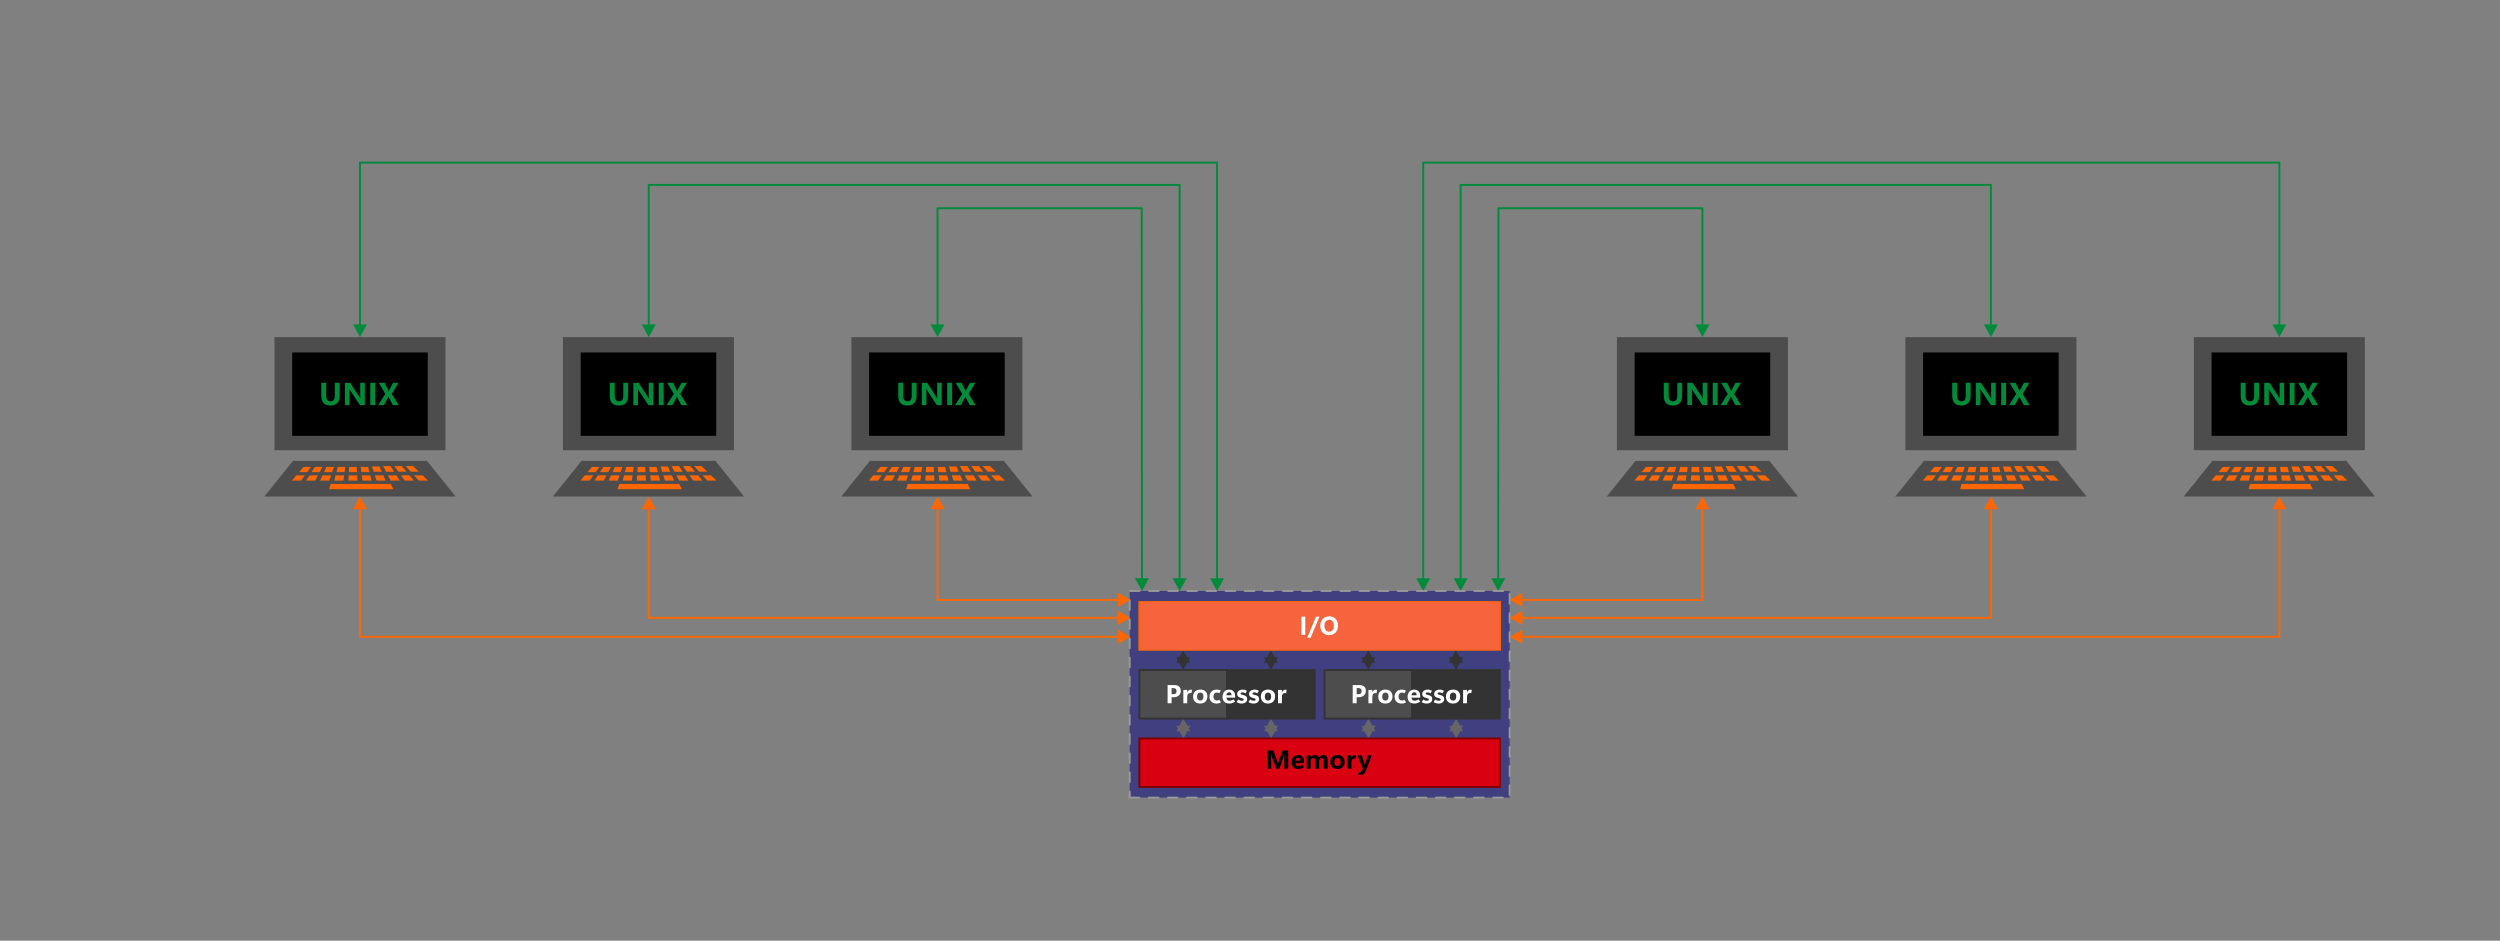 <?xml version="1.0" encoding="UTF-8"?>
<!DOCTYPE svg PUBLIC "-//W3C//DTD SVG 1.1//EN" "http://www.w3.org/Graphics/SVG/1.1/DTD/svg11.dtd">
<!-- Creator: CorelDRAW 2020 (64-Bit) -->
<svg xmlns="http://www.w3.org/2000/svg" xml:space="preserve" width="3920px" height="1475px" version="1.1" style="shape-rendering:geometricPrecision; text-rendering:geometricPrecision; image-rendering:optimizeQuality; fill-rule:evenodd; clip-rule:evenodd"
viewBox="0 0 3920 1475"
 xmlns:xlink="http://www.w3.org/1999/xlink"
 xmlns:xodm="http://www.corel.com/coreldraw/odm/2003">
 <rect x="0" y="0" width="3920" height="1475" fill="#808080" stroke="none"/>
 <defs>
  <style type="text/css">
   <![CDATA[
    .str1 {stroke:maroon;stroke-width:3;stroke-miterlimit:22.926}
    .str2 {stroke:#333333;stroke-width:3;stroke-linecap:round;stroke-miterlimit:22.926}
    .str0 {stroke:#999999;stroke-width:3;stroke-linecap:round;stroke-miterlimit:22.926;stroke-dasharray:15 15}
    .fil0 {fill:none}
    .fil4 {fill:black}
    .fil10 {fill:#333333}
    .fil3 {fill:#4D4D4D}
    .fil9 {fill:#D90011}
    .fil11 {fill:#F5643D}
    .fil5 {fill:#FF6600}
    .fil13 {fill:black;fill-rule:nonzero}
    .fil2 {fill:#008B3B;fill-rule:nonzero}
    .fil14 {fill:#008B3B;fill-rule:nonzero}
    .fil8 {fill:#333333;fill-rule:nonzero}
    .fil7 {fill:#666666;fill-rule:nonzero}
    .fil1 {fill:#FF6600;fill-rule:nonzero}
    .fil12 {fill:white;fill-rule:nonzero}
    .fil6 {fill:navy;fill-opacity:0.502}
   ]]>
  </style>
 </defs>
 <g id="Capa_x0020_1">
  <rect class="fil0" width="3920" height="1475"/>
  <g>
   <path class="fil1" d="M2680.38 798.55l-21.95 0 10.98 -19.96 10.97 19.96zm-12.47 142.06l0 -143.79 3 0 0 143.79 -1.5 1.5 -1.5 -1.5zm3 0l0 1.5 -1.5 0 1.5 -1.5zm-285.58 -1.5l284.08 0 0 3 -284.08 0 0 -3zm1.73 12.48l-19.96 -10.98 19.96 -10.97 0 21.95z"/>
  </g>
  <g>
   <path class="fil1" d="M3132.69 798.55l-21.96 0 10.98 -19.96 10.98 19.96zm-12.48 170.19l0 -171.92 3 0 0 171.92 -1.5 1.5 -1.5 -1.5zm3 0l0 1.5 -1.5 0 1.5 -1.5zm-737.88 -1.5l736.38 0 0 3 -736.38 0 0 -3zm1.73 12.48l-19.96 -10.98 19.96 -10.98 0 21.96z"/>
  </g>
  <g>
   <path class="fil1" d="M3585 798.55l-21.96 0 10.98 -19.96 10.98 19.96zm-12.48 199.88l0 -201.61 3 0 0 201.61 -1.5 1.5 -1.5 -1.5zm3 0l0 1.5 -1.5 0 1.5 -1.5zm-1190.19 -1.5l1188.69 0 0 3 -1188.69 0 0 -3zm1.73 12.48l-19.96 -10.98 19.96 -10.98 0 21.96z"/>
  </g>
  <g>
   <path class="fil1" d="M1481.04 798.55l-21.96 0 10.98 -19.96 10.98 19.96zm-12.48 142.06l0 -143.79 3 0 0 143.79 -1.5 1.5 -1.5 -1.5zm1.5 1.5l-1.5 0 0 -1.5 1.5 1.5zm284.41 0l-284.41 0 0 -3 284.41 0 0 3zm-1.73 -12.47l19.95 10.97 -19.95 10.98 0 -21.95z"/>
  </g>
  <g>
   <path class="fil1" d="M1028.23 798.55l-21.95 0 10.98 -19.96 10.97 19.96zm-12.47 170.19l0 -171.92 3 0 0 171.92 -1.5 1.5 -1.5 -1.5zm1.5 1.5l-1.5 0 0 -1.5 1.5 1.5zm737.21 0l-737.21 0 0 -3 737.21 0 0 3zm-1.73 -12.48l19.95 10.98 -19.95 10.98 0 -21.96z"/>
  </g>
  <g>
   <path class="fil1" d="M575.43 798.55l-21.96 0 10.98 -19.96 10.98 19.96zm-12.48 199.88l0 -201.61 3 0 0 201.61 -1.5 1.5 -1.5 -1.5zm1.5 1.5l-1.5 0 0 -1.5 1.5 1.5zm1190.02 0l-1190.02 0 0 -3 1190.02 0 0 3zm-1.73 -12.48l19.95 10.98 -19.95 10.98 0 -21.96z"/>
  </g>
  <g>
   <path class="fil2" d="M2338.2 906.7l21.96 0.01 -10.99 19.95 -10.97 -19.96zm12.9 -580.21l-0.42 581.95 -3 0 0.42 -581.95 1.5 -1.5 1.5 1.5zm-3 0l0 -1.5 1.5 0 -1.5 1.5zm321.31 1.5l-319.81 0 0 -3 319.81 0 1.5 1.5 -1.5 1.5zm0 -3l1.5 0 0 1.5 -1.5 -1.5zm-1.5 185.37l0 -183.87 3 0 0 183.87 -3 0zm12.47 -1.73l-10.97 19.96 -10.98 -19.96 21.95 0z"/>
  </g>
  <g>
   <path class="fil2" d="M2279.27 906.71l21.96 0 -10.98 19.95 -10.98 -19.95zm12.48 -616.8l0 618.53 -3 0 0 -618.53 1.5 -1.5 1.5 1.5zm-3 0l0 -1.5 1.5 0 -1.5 1.5zm832.96 1.5l-831.46 0 0 -3 831.46 0 1.5 1.5 -1.5 1.5zm0 -3l1.5 0 0 1.5 -1.5 -1.5zm-1.5 221.95l0 -220.45 3 0 0 220.45 -3 0zm12.48 -1.73l-10.98 19.96 -10.98 -19.96 21.96 0z"/>
  </g>
  <g>
   <path class="fil2" d="M2220.64 906.71l21.95 0 -10.98 19.95 -10.97 -19.95zm12.47 -651.7l0 653.43 -3 0 0 -653.43 1.5 -1.5 1.5 1.5zm-3 0l0 -1.5 1.5 0 -1.5 1.5zm1343.91 1.5l-1342.41 0 0 -3 1342.41 0 1.5 1.5 -1.5 1.5zm0 -3l1.5 0 0 1.5 -1.5 -1.5zm-1.5 256.85l0 -255.35 3 0 0 255.35 -3 0zm12.48 -1.73l-10.98 19.96 -10.98 -19.96 21.96 0z"/>
  </g>
  <g>
   <path class="fil2" d="M1779.65 906.71l21.96 -0.01 -10.96 19.96 -11 -19.95zm12.07 -580.22l0.41 581.95 -3 0 -0.41 -581.95 1.5 -1.5 1.5 1.5zm-1.5 -1.5l1.5 0 0 1.5 -1.5 -1.5zm-320.16 0l320.16 0 0 3 -320.16 0 -1.5 -1.5 1.5 -1.5zm-1.5 1.5l0 -1.5 1.5 0 -1.5 1.5zm0 183.87l0 -183.87 3 0 0 183.87 -3 0zm12.48 -1.73l-10.98 19.96 -10.98 -19.96 21.96 0z"/>
  </g>
  <g>
   <path class="fil2" d="M1897.35 906.71l21.96 0 -10.98 19.95 -10.98 -19.95zm12.48 -651.7l0 653.43 -3 0 0 -653.43 1.5 -1.5 1.5 1.5zm-1.5 -1.5l1.5 0 0 1.5 -1.5 -1.5zm-1343.88 0l1343.88 0 0 3 -1343.88 0 -1.5 -1.5 1.5 -1.5zm-1.5 1.5l0 -1.5 1.5 0 -1.5 1.5zm0 255.35l0 -255.35 3 0 0 255.35 -3 0zm12.48 -1.73l-10.98 19.96 -10.98 -19.96 21.96 0z"/>
  </g>
  <g>
   <path class="fil2" d="M1838.65 906.71l21.96 0 -10.98 19.95 -10.98 -19.95zm12.48 -616.8l0 618.53 -3 0 0 -618.53 1.5 -1.5 1.5 1.5zm-1.5 -1.5l1.5 0 0 1.5 -1.5 -1.5zm-832.37 0l832.37 0 0 3 -832.37 0 -1.5 -1.5 1.5 -1.5zm-1.5 1.5l0 -1.5 1.5 0 -1.5 1.5zm0 220.45l0 -220.45 3 0 0 220.45 -3 0zm12.47 -1.73l-10.97 19.96 -10.98 -19.96 21.95 0z"/>
  </g>
  <path class="fil3" d="M2819.41 778.59l-44.99 -55.91 -210.03 0 -44.98 55.91 300 0zm-15.95 -250l-268.11 0 0 177.28 268.11 0 0 -177.28z"/>
  <path class="fil3" d="M3724.02 778.59l-44.99 -55.91 -210.02 0 -44.99 55.91 300 0zm-15.95 -250l-268.1 0 0 177.28 268.1 0 0 -177.28z"/>
  <path class="fil3" d="M3271.71 778.59l-44.99 -55.91 -210.02 0 -44.99 55.91 300 0zm-15.94 -250l-268.11 0 0 177.28 268.11 0 0 -177.28z"/>
  <path class="fil3" d="M714.45 778.59l-44.99 -55.91 -210.02 0 -44.99 55.91 300 0zm-15.94 -250l-268.11 0 0 177.28 268.11 0 0 -177.28z"/>
  <path class="fil3" d="M1166.76 778.59l-44.99 -55.91 -210.02 0 -44.99 55.91 300 0zm-15.95 -250l-268.1 0 0 177.28 268.1 0 0 -177.28z"/>
  <path class="fil3" d="M1619.07 778.59l-44.99 -55.91 -210.03 0 -44.98 55.91 300 0zm-15.95 -250l-268.11 0 0 177.28 268.11 0 0 -177.28z"/>
  <polygon class="fil4" points="2775.69,552.68 2563.13,552.68 2563.13,683.39 2775.69,683.39 "/>
  <polygon class="fil4" points="3680.3,552.68 3467.74,552.68 3467.74,683.39 3680.3,683.39 "/>
  <polygon class="fil4" points="3227.99,552.68 3015.43,552.68 3015.43,683.39 3227.99,683.39 "/>
  <polygon class="fil4" points="670.73,552.68 458.17,552.68 458.17,683.39 670.73,683.39 "/>
  <polygon class="fil4" points="1123.04,552.68 910.48,552.68 910.48,683.39 1123.04,683.39 "/>
  <polygon class="fil4" points="1575.35,552.68 1362.79,552.68 1362.79,683.39 1575.35,683.39 "/>
  <path class="fil5" d="M2767.56 745.36l-13.32 0 7.45 8.22 14.4 0 -8.53 -8.22zm-15.07 -14.59l-11.46 0 8.02 8.84 12.59 0 -9.15 -8.84zm-5.42 14.59l-13.32 0 5.87 8.22 14.34 0 -6.89 -8.22zm-12.25 -14.59l-11.45 0 6.26 8.84 12.65 0 -7.46 -8.84zm-8.23 14.59l-13.38 0 4.29 8.22 14.39 0 -5.3 -8.22zm-9.37 -14.59l-11.52 0 4.63 9 12.64 0 -5.75 -9zm-11.18 14.59l-13.32 0 2.65 8.22 14.39 0 -3.72 -8.22zm-6.27 -13.97l-11.57 0 2.71 8.38 12.65 0 -3.79 -8.38zm-14.22 13.97l-13.32 0 1.07 8.22 14.34 0 -2.09 -8.22zm-3.39 -13.25l-11.62 0 1.01 8.22 12.7 0 -2.09 -8.22zm-17.89 0l-11.68 0 -0.57 8.22 12.7 0 -0.45 -8.22zm0.79 13.25l-13.32 0 -0.56 8.22 14.33 0 -0.45 -8.22zm-18.74 -13.25l-11.63 0 -2.14 8.22 12.64 0 1.13 -8.22zm-1.8 13.25l-13.33 0 -2.14 8.22 14.39 0 1.08 -8.22zm73.15 13.48l-94.09 0 -2.43 8.22 100.58 0 -4.06 -8.22zm-89.24 -26.73l-11.68 0 -3.73 8.22 12.7 0 2.71 -8.22zm-4.4 13.25l-13.33 0 -3.78 8.22 14.4 0 2.71 -8.22zm-13.55 -13.25l-11.63 0 -5.36 8.22 12.7 0 4.29 -8.22zm-6.94 13.25l-13.32 0 -5.37 8.22 14.34 0 4.35 -8.22zm-11.01 -13.25l-11.63 0 -6.94 8.22 12.7 0 5.87 -8.22zm-9.54 13.25l-13.32 0 -6.94 8.22 14.39 0 5.87 -8.22z"/>
  <path class="fil5" d="M3672.18 745.36l-13.32 0 7.45 8.22 14.39 0 -8.52 -8.22zm-15.07 -14.59l-11.46 0 8.01 8.84 12.59 0 -9.14 -8.84zm-5.42 14.59l-13.32 0 5.87 8.22 14.33 0 -6.88 -8.22zm-12.25 -14.59l-11.46 0 6.27 8.84 12.64 0 -7.45 -8.84zm-8.24 14.59l-13.38 0 4.29 8.22 14.39 0 -5.3 -8.22zm-9.37 -14.59l-11.52 0 4.63 9 12.65 0 -5.76 -9zm-11.18 14.59l-13.32 0 2.65 8.22 14.4 0 -3.73 -8.22zm-6.26 -13.97l-11.57 0 2.71 8.38 12.64 0 -3.78 -8.38zm-14.23 13.97l-13.32 0 1.07 8.22 14.34 0 -2.09 -8.22zm-3.38 -13.25l-11.63 0 1.02 8.22 12.69 0 -2.08 -8.22zm-17.9 0l-11.68 0 -0.56 8.22 12.7 0 -0.46 -8.22zm0.79 13.25l-13.32 0 -0.56 8.22 14.34 0 -0.46 -8.22zm-18.73 -13.25l-11.63 0 -2.15 8.22 12.65 0 1.13 -8.22zm-1.81 13.25l-13.32 0 -2.15 8.22 14.4 0 1.07 -8.22zm73.15 13.48l-94.09 0 -2.43 8.22 100.58 0 -4.06 -8.22zm-89.24 -26.73l-11.68 0 -3.73 8.22 12.7 0 2.71 -8.22zm-4.4 13.25l-13.32 0 -3.78 8.22 14.39 0 2.71 -8.22zm-13.55 -13.25l-11.62 0 -5.37 8.22 12.7 0 4.29 -8.22zm-6.94 13.25l-13.32 0 -5.36 8.22 14.34 0 4.34 -8.22zm-11.01 -13.25l-11.62 0 -6.95 8.22 12.7 0 5.87 -8.22zm-9.53 13.25l-13.33 0 -6.94 8.22 14.4 0 5.87 -8.22z"/>
  <path class="fil5" d="M3219.87 745.36l-13.32 0 7.45 8.22 14.39 0 -8.52 -8.22zm-15.07 -14.59l-11.46 0 8.02 8.84 12.58 0 -9.14 -8.84zm-5.42 14.59l-13.32 0 5.87 8.22 14.34 0 -6.89 -8.22zm-12.25 -14.59l-11.46 0 6.27 8.84 12.64 0 -7.45 -8.84zm-8.24 14.59l-13.37 0 4.28 8.22 14.4 0 -5.31 -8.22zm-9.37 -14.59l-11.51 0 4.63 9 12.64 0 -5.76 -9zm-11.17 14.59l-13.32 0 2.65 8.22 14.39 0 -3.72 -8.22zm-6.27 -13.97l-11.57 0 2.71 8.38 12.64 0 -3.78 -8.38zm-14.22 13.97l-13.32 0 1.07 8.22 14.34 0 -2.09 -8.22zm-3.39 -13.25l-11.63 0 1.02 8.22 12.7 0 -2.09 -8.22zm-17.89 0l-11.69 0 -0.56 8.22 12.7 0 -0.45 -8.22zm0.79 13.25l-13.32 0 -0.57 8.22 14.34 0 -0.45 -8.22zm-18.74 -13.25l-11.63 0 -2.14 8.22 12.64 0 1.13 -8.22zm-1.81 13.25l-13.32 0 -2.14 8.22 14.39 0 1.07 -8.22zm73.15 13.48l-94.09 0 -2.42 8.22 100.58 0 -4.07 -8.22zm-89.23 -26.73l-11.69 0 -3.72 8.22 12.7 0 2.71 -8.22zm-4.41 13.25l-13.32 0 -3.78 8.22 14.39 0 2.71 -8.22zm-13.54 -13.25l-11.63 0 -5.36 8.22 12.7 0 4.29 -8.22zm-6.95 13.25l-13.32 0 -5.36 8.22 14.34 0 4.34 -8.22zm-11 -13.25l-11.63 0 -6.94 8.22 12.7 0 5.87 -8.22zm-9.54 13.25l-13.32 0 -6.95 8.22 14.4 0 5.87 -8.22z"/>
  <path class="fil5" d="M662.61 745.36l-13.32 0 7.45 8.22 14.39 0 -8.52 -8.22zm-15.07 -14.59l-11.46 0 8.02 8.84 12.58 0 -9.14 -8.84zm-5.42 14.59l-13.32 0 5.87 8.22 14.34 0 -6.89 -8.22zm-12.25 -14.59l-11.46 0 6.27 8.84 12.64 0 -7.45 -8.84zm-8.24 14.59l-13.38 0 4.29 8.22 14.4 0 -5.31 -8.22zm-9.37 -14.59l-11.51 0 4.63 9 12.64 0 -5.76 -9zm-11.17 14.59l-13.32 0 2.65 8.22 14.39 0 -3.72 -8.22zm-6.27 -13.97l-11.57 0 2.71 8.38 12.64 0 -3.78 -8.38zm-14.22 13.97l-13.32 0 1.07 8.22 14.34 0 -2.09 -8.22zm-3.39 -13.25l-11.63 0 1.02 8.22 12.7 0 -2.09 -8.22zm-17.89 0l-11.69 0 -0.56 8.22 12.7 0 -0.45 -8.22zm0.79 13.25l-13.32 0 -0.57 8.22 14.34 0 -0.45 -8.22zm-18.74 -13.25l-11.63 0 -2.14 8.22 12.64 0 1.13 -8.22zm-1.81 13.25l-13.32 0 -2.14 8.22 14.39 0 1.07 -8.22zm73.15 13.48l-94.09 0 -2.42 8.22 100.58 0 -4.07 -8.22zm-89.23 -26.73l-11.69 0 -3.72 8.22 12.7 0 2.71 -8.22zm-4.41 13.25l-13.32 0 -3.78 8.22 14.39 0 2.71 -8.22zm-13.54 -13.25l-11.63 0 -5.36 8.22 12.7 0 4.29 -8.22zm-6.95 13.25l-13.32 0 -5.36 8.22 14.34 0 4.34 -8.22zm-11 -13.25l-11.63 0 -6.94 8.22 12.7 0 5.87 -8.22zm-9.54 13.25l-13.32 0 -6.95 8.22 14.4 0 5.87 -8.22z"/>
  <path class="fil5" d="M1114.92 745.36l-13.32 0 7.45 8.22 14.39 0 -8.52 -8.22zm-15.07 -14.59l-11.46 0 8.01 8.84 12.59 0 -9.14 -8.84zm-5.42 14.59l-13.32 0 5.87 8.22 14.33 0 -6.88 -8.22zm-12.25 -14.59l-11.46 0 6.27 8.84 12.64 0 -7.45 -8.84zm-8.24 14.59l-13.38 0 4.29 8.22 14.39 0 -5.3 -8.22zm-9.37 -14.59l-11.52 0 4.63 9 12.65 0 -5.76 -9zm-11.18 14.59l-13.32 0 2.65 8.22 14.4 0 -3.73 -8.22zm-6.26 -13.97l-11.57 0 2.7 8.38 12.65 0 -3.78 -8.38zm-14.23 13.97l-13.32 0 1.07 8.22 14.34 0 -2.09 -8.22zm-3.38 -13.25l-11.63 0 1.02 8.22 12.69 0 -2.08 -8.22zm-17.9 0l-11.68 0 -0.56 8.22 12.7 0 -0.46 -8.22zm0.79 13.25l-13.32 0 -0.56 8.22 14.34 0 -0.46 -8.22zm-18.73 -13.25l-11.63 0 -2.15 8.22 12.65 0 1.13 -8.22zm-1.81 13.25l-13.32 0 -2.15 8.22 14.4 0 1.07 -8.22zm73.15 13.48l-94.09 0 -2.43 8.22 100.58 0 -4.06 -8.22zm-89.24 -26.73l-11.68 0 -3.73 8.22 12.7 0 2.71 -8.22zm-4.4 13.25l-13.32 0 -3.78 8.22 14.39 0 2.71 -8.22zm-13.55 -13.25l-11.62 0 -5.37 8.22 12.7 0 4.29 -8.22zm-6.94 13.25l-13.32 0 -5.36 8.22 14.34 0 4.34 -8.22zm-11.01 -13.25l-11.62 0 -6.95 8.22 12.7 0 5.87 -8.22zm-9.53 13.25l-13.33 0 -6.94 8.22 14.4 0 5.87 -8.22z"/>
  <path class="fil5" d="M1567.22 745.36l-13.32 0 7.45 8.22 14.4 0 -8.53 -8.22zm-15.07 -14.59l-11.45 0 8.01 8.84 12.59 0 -9.15 -8.84zm-5.42 14.59l-13.32 0 5.87 8.22 14.34 0 -6.89 -8.22zm-12.24 -14.59l-11.46 0 6.26 8.84 12.65 0 -7.45 -8.84zm-8.24 14.59l-13.38 0 4.29 8.22 14.39 0 -5.3 -8.22zm-9.37 -14.59l-11.52 0 4.63 9 12.64 0 -5.75 -9zm-11.18 14.59l-13.32 0 2.65 8.22 14.39 0 -3.72 -8.22zm-6.27 -13.97l-11.57 0 2.71 8.38 12.65 0 -3.79 -8.38zm-14.22 13.97l-13.32 0 1.07 8.22 14.34 0 -2.09 -8.22zm-3.39 -13.25l-11.62 0 1.01 8.22 12.7 0 -2.09 -8.22zm-17.89 0l-11.68 0 -0.57 8.22 12.7 0 -0.45 -8.22zm0.79 13.25l-13.32 0 -0.56 8.22 14.33 0 -0.45 -8.22zm-18.74 -13.25l-11.63 0 -2.14 8.22 12.64 0 1.13 -8.22zm-1.8 13.25l-13.33 0 -2.14 8.22 14.39 0 1.08 -8.22zm73.15 13.48l-94.09 0 -2.43 8.22 100.58 0 -4.06 -8.22zm-89.24 -26.73l-11.68 0 -3.73 8.22 12.7 0 2.71 -8.22zm-4.4 13.25l-13.32 0 -3.79 8.22 14.4 0 2.71 -8.22zm-13.55 -13.25l-11.63 0 -5.36 8.22 12.7 0 4.29 -8.22zm-6.94 13.25l-13.32 0 -5.37 8.22 14.34 0 4.35 -8.22zm-11.01 -13.25l-11.63 0 -6.94 8.22 12.7 0 5.87 -8.22zm-9.54 13.25l-13.32 0 -6.94 8.22 14.39 0 5.87 -8.22z"/>
  <g>
   <g>
    <polygon id="rect7201" class="fil6" points="1771.37,1250.65 2367.1,1250.65 2367.1,926.66 1771.37,926.66 "/>
    <polygon id="1" class="fil0 str0" points="1771.37,1250.65 2367.1,1250.65 2367.1,926.66 1771.37,926.66 "/>
   </g>
   <g>
    <path class="fil7" d="M2294.28 1146.52l-21.96 0.24 10.77 -20.07 11.19 19.83zm-12.55 -6.85l3 -0.04 0.05 5.27 -3 0.03 -0.05 -5.26zm12.46 -1.87l-10.77 20.08 -11.19 -19.84 21.96 -0.24z"/>
   </g>
   <g>
    <path class="fil7" d="M2156.8 1146.52l-21.95 0.24 10.76 -20.07 11.19 19.83zm-12.55 -6.85l3 -0.04 0.06 5.27 -3 0.03 -0.06 -5.26zm12.46 -1.87l-10.76 20.08 -11.2 -19.84 21.96 -0.24z"/>
   </g>
   <g>
    <path class="fil7" d="M2004.06 1146.52l-21.96 0.24 10.76 -20.07 11.2 19.83zm-12.56 -6.85l3 -0.04 0.06 5.27 -3 0.03 -0.06 -5.26zm12.46 -1.87l-10.76 20.08 -11.19 -19.84 21.95 -0.24z"/>
   </g>
   <g>
    <path class="fil7" d="M1866.58 1146.52l-21.96 0.24 10.76 -20.07 11.2 19.83zm-12.55 -6.85l3 -0.04 0.05 5.27 -3 0.03 -0.05 -5.26zm12.46 -1.87l-10.77 20.08 -11.19 -19.84 21.96 -0.24z"/>
   </g>
   <g>
    <path class="fil8" d="M2003.72 1039.28l-21.96 0.24 10.76 -20.08 11.2 19.84zm-12.56 -6.86l3 -0.03 0.06 5.26 -3 0.04 -0.06 -5.27zm12.46 -1.87l-10.76 20.08 -11.2 -19.84 21.96 -0.24z"/>
   </g>
   <g>
    <path class="fil8" d="M1866.24 1039.28l-21.96 0.24 10.77 -20.08 11.19 19.84zm-12.55 -6.86l3 -0.03 0.05 5.26 -3 0.04 -0.05 -5.27zm12.46 -1.87l-10.77 20.08 -11.19 -19.84 21.96 -0.24z"/>
   </g>
   <g>
    <path class="fil8" d="M2293.94 1039.28l-21.96 0.24 10.77 -20.08 11.19 19.84zm-12.55 -6.86l3 -0.03 0.05 5.26 -3 0.04 -0.05 -5.27zm12.46 -1.87l-10.76 20.08 -11.2 -19.84 21.96 -0.24z"/>
   </g>
   <g>
    <path class="fil8" d="M2156.47 1039.28l-21.96 0.24 10.76 -20.08 11.2 19.84zm-12.56 -6.86l3 -0.03 0.06 5.26 -3 0.04 -0.06 -5.27zm12.46 -1.87l-10.76 20.08 -11.19 -19.84 21.95 -0.24z"/>
   </g>
   <rect class="fil9 str1" x="1786.65" y="1157.88" width="565.18" height="76.06"/>
   <rect id="rect7187" class="fil3 str2" x="2076.87" y="1050.63" width="137.47" height="76.06"/>
   <rect id="rect7187_0" class="fil10 str2" x="2214.35" y="1050.63" width="137.47" height="76.06"/>
   <rect id="rect7187_1" class="fil3 str2" x="1786.65" y="1050.63" width="137.47" height="76.06"/>
   <rect id="rect7187_2" class="fil10 str2" x="1924.12" y="1050.63" width="137.47" height="76.06"/>
   <g>
    <polygon class="fil11" points="1786.65,943.39 1786.65,1019.44 2351.82,1019.44 2351.82,943.39 "/>
    <path id="1" class="fil1" d="M1784.97 1019.44l0 -76.05 3.36 0 0 76.05 -1.68 0.82 -1.68 -0.82zm1.68 0.82l-1.68 0 0 -0.82 1.68 0.82zm565.17 0l-565.17 0 0 -1.63 565.17 0 1.68 0.81 -1.68 0.82zm1.68 -0.82l0 0.82 -1.68 0 1.68 -0.82zm0 -76.05l0 76.05 -3.35 0 0 -76.05 1.67 -0.82 1.68 0.82zm-1.68 -0.82l1.68 0 0 0.82 -1.68 -0.82zm-565.17 0l565.17 0 0 1.63 -565.17 0 -1.68 -0.81 1.68 -0.82zm-1.68 0.82l0 -0.82 1.68 0 -1.68 0.82z"/>
   </g>
   <path id="text7189" class="fil12" d="M2127.26 1093.24l0 9.44 -6.25 0 0.02 -28.53 9.93 0c3.55,0 6.23,0.77 8.01,2.33 1.8,1.54 2.69,3.87 2.69,6.96 0,2.93 -1.02,5.29 -3.07,7.1 -2.05,1.81 -4.78,2.7 -8.21,2.7l-3.12 0zm0 -14.28l0 9.53 2.59 0.02c1.74,0 3.06,-0.41 3.94,-1.22 0.89,-0.8 1.32,-2.02 1.31,-3.64 0,-1.56 -0.44,-2.73 -1.31,-3.51 -0.87,-0.79 -2.17,-1.18 -3.91,-1.18l-2.62 0z"/>
   <path id="1" class="fil12" d="M2158.53 1086.88c-0.26,-0.07 -0.53,-0.12 -0.8,-0.15 -0.27,-0.03 -0.58,-0.05 -0.92,-0.05 -1.67,0 -2.92,0.53 -3.76,1.58 -0.84,1.06 -1.26,2.52 -1.26,4.39l0 10.03 -6.09 0 0 -20.87 6.09 0 0 3.9 0.08 0c0.5,-1.42 1.22,-2.49 2.14,-3.21 0.92,-0.71 2.04,-1.07 3.37,-1.07 0.32,0 0.62,0.02 0.91,0.06 0.3,0.05 0.61,0.11 0.94,0.17l-0.7 5.22z"/>
   <path id="2" class="fil12" d="M2172.12 1103.17c-3.44,0 -6.14,-0.97 -8.11,-2.92 -1.98,-1.95 -2.97,-4.59 -2.97,-7.92 0.01,-3.46 1.04,-6.17 3.08,-8.12 2.05,-1.95 4.81,-2.92 8.3,-2.92 3.44,0 6.12,0.97 8.07,2.91 1.94,1.95 2.91,4.53 2.91,7.77 0,3.45 -1.01,6.18 -3.02,8.19 -2.02,2.01 -4.77,3.01 -8.26,3.01zm0.22 -4.67c1.62,0 2.84,-0.54 3.65,-1.62 0.82,-1.07 1.22,-2.67 1.22,-4.79 0,-2.01 -0.41,-3.54 -1.23,-4.56 -0.82,-1.03 -2.05,-1.55 -3.68,-1.55 -1.61,0 -2.86,0.55 -3.74,1.65 -0.89,1.1 -1.34,2.64 -1.34,4.62 0,2.07 0.44,3.63 1.3,4.67 0.86,1.06 2.13,1.58 3.82,1.58z"/>
   <path id="3" class="fil12" d="M2204.59 1101.3c-1.06,0.66 -2.14,1.12 -3.24,1.42 -1.09,0.3 -2.28,0.45 -3.57,0.45 -3.47,0 -6.18,-0.96 -8.13,-2.89 -1.95,-1.93 -2.93,-4.44 -2.93,-7.53 0,-3.54 1.05,-6.34 3.14,-8.39 2.08,-2.05 4.85,-3.07 8.3,-3.07 1.27,0 2.4,0.12 3.37,0.37 0.98,0.26 1.95,0.66 2.92,1.2l-2.27 4.11c-0.62,-0.35 -1.23,-0.61 -1.83,-0.77 -0.6,-0.16 -1.25,-0.24 -1.95,-0.24 -1.72,0 -3.07,0.56 -4.04,1.67 -0.96,1.12 -1.45,2.69 -1.45,4.7 0,1.94 0.52,3.45 1.56,4.54 1.05,1.09 2.34,1.63 3.91,1.63 0.46,0 1.04,-0.1 1.73,-0.29 0.69,-0.19 1.39,-0.51 2.09,-0.95l2.39 4.04z"/>
   <path id="4" class="fil12" d="M2226.93 1093.94l-13.75 0c0.11,1.62 0.64,2.83 1.57,3.62 0.95,0.8 2.25,1.2 3.92,1.2 0.6,0 1.42,-0.18 2.47,-0.53 1.05,-0.36 2.07,-0.9 3.09,-1.64l2.66 3.52c-1.41,1.06 -2.85,1.84 -4.33,2.33 -1.48,0.49 -3.09,0.73 -4.86,0.73 -3.34,0 -5.93,-0.93 -7.78,-2.8 -1.84,-1.87 -2.77,-4.48 -2.79,-7.82 0,-3.34 0.98,-6.06 2.94,-8.13 1.95,-2.09 4.43,-3.13 7.43,-3.13 2.88,0 5.17,0.88 6.88,2.64 1.7,1.76 2.55,4.27 2.55,7.57l0 2.44zm-5.67 -3.8c0,-1.66 -0.32,-2.85 -0.97,-3.59 -0.64,-0.74 -1.58,-1.1 -2.83,-1.1 -1.1,0 -2.05,0.42 -2.84,1.26 -0.8,0.84 -1.29,1.98 -1.46,3.43l8.1 0z"/>
   <path id="5" class="fil12" d="M2229.2 1100.92l2.5 -4.07c0.7,0.54 1.54,1 2.5,1.38 0.96,0.38 2.03,0.57 3.19,0.57 0.89,0 1.62,-0.17 2.18,-0.49 0.57,-0.33 0.85,-0.82 0.85,-1.48 0,-0.54 -0.22,-0.97 -0.66,-1.29 -0.44,-0.31 -1.25,-0.59 -2.43,-0.84 -2.58,-0.56 -4.44,-1.34 -5.57,-2.33 -1.12,-0.99 -1.69,-2.39 -1.69,-4.2 0,-2.09 0.83,-3.76 2.5,-5.01 1.66,-1.25 3.71,-1.87 6.13,-1.87 1.27,0 2.45,0.16 3.56,0.48 1.1,0.32 2.16,0.8 3.15,1.45l-2.29 3.94c-0.84,-0.53 -1.62,-0.92 -2.36,-1.17 -0.73,-0.24 -1.49,-0.37 -2.27,-0.37 -0.92,0 -1.65,0.18 -2.19,0.52 -0.54,0.35 -0.82,0.79 -0.82,1.34 0,0.6 0.25,1.04 0.75,1.32 0.5,0.29 1.45,0.57 2.86,0.86 2.39,0.49 4.12,1.26 5.18,2.29 1.05,1.03 1.58,2.44 1.58,4.22 0,2.11 -0.8,3.8 -2.39,5.09 -1.59,1.27 -3.7,1.91 -6.32,1.91 -1.44,0 -2.8,-0.18 -4.11,-0.54 -1.29,-0.37 -2.58,-0.94 -3.83,-1.71z"/>
   <path id="6" class="fil12" d="M2247.86 1100.92l2.5 -4.07c0.7,0.54 1.54,1 2.5,1.38 0.96,0.38 2.03,0.57 3.2,0.57 0.88,0 1.61,-0.17 2.18,-0.49 0.56,-0.33 0.84,-0.82 0.84,-1.48 0,-0.54 -0.22,-0.97 -0.66,-1.29 -0.44,-0.31 -1.24,-0.59 -2.43,-0.84 -2.58,-0.56 -4.44,-1.34 -5.56,-2.33 -1.13,-0.99 -1.7,-2.39 -1.7,-4.2 0,-2.09 0.83,-3.76 2.5,-5.01 1.66,-1.25 3.71,-1.87 6.14,-1.87 1.26,0 2.44,0.16 3.55,0.48 1.1,0.32 2.16,0.8 3.15,1.45l-2.29 3.94c-0.83,-0.53 -1.62,-0.92 -2.36,-1.17 -0.73,-0.24 -1.49,-0.37 -2.27,-0.37 -0.92,0 -1.65,0.18 -2.19,0.52 -0.54,0.35 -0.82,0.79 -0.82,1.34 0,0.6 0.25,1.04 0.75,1.32 0.5,0.29 1.45,0.57 2.86,0.86 2.39,0.49 4.12,1.26 5.18,2.29 1.05,1.03 1.58,2.44 1.58,4.22 0,2.11 -0.79,3.8 -2.39,5.09 -1.59,1.27 -3.7,1.91 -6.32,1.91 -1.44,0 -2.8,-0.18 -4.1,-0.54 -1.3,-0.37 -2.58,-0.94 -3.84,-1.71z"/>
   <path id="7" class="fil12" d="M2278.32 1103.17c-3.44,0 -6.14,-0.97 -8.12,-2.92 -1.97,-1.95 -2.97,-4.59 -2.97,-7.92 0.02,-3.46 1.04,-6.17 3.09,-8.12 2.04,-1.95 4.8,-2.92 8.29,-2.92 3.44,0 6.13,0.97 8.07,2.91 1.94,1.95 2.92,4.53 2.92,7.77 0,3.45 -1.01,6.18 -3.03,8.19 -2.01,2.01 -4.76,3.01 -8.25,3.01zm0.21 -4.67c1.63,0 2.84,-0.54 3.66,-1.62 0.81,-1.07 1.22,-2.67 1.22,-4.79 0,-2.01 -0.41,-3.54 -1.24,-4.56 -0.82,-1.03 -2.04,-1.55 -3.68,-1.55 -1.6,0 -2.85,0.55 -3.73,1.65 -0.89,1.1 -1.34,2.64 -1.34,4.62 0,2.07 0.43,3.63 1.3,4.67 0.86,1.06 2.13,1.58 3.81,1.58z"/>
   <path id="8" class="fil12" d="M2306.98 1086.88c-0.26,-0.07 -0.53,-0.12 -0.8,-0.15 -0.27,-0.03 -0.59,-0.05 -0.92,-0.05 -1.67,0 -2.92,0.53 -3.76,1.58 -0.84,1.06 -1.26,2.52 -1.26,4.39l0 10.03 -6.09 0 0 -20.87 6.09 0 0 3.9 0.08 0c0.5,-1.42 1.21,-2.49 2.14,-3.21 0.92,-0.71 2.04,-1.07 3.37,-1.07 0.31,0 0.62,0.02 0.91,0.06 0.29,0.05 0.61,0.11 0.94,0.17l-0.7 5.22z"/>
   <path id="text7195" class="fil13" d="M2019.89 1205.28l-6.15 0 0 -17.2c0,-0.91 0.02,-1.86 0.06,-2.88 0.04,-1.01 0.1,-2.08 0.18,-3.19l-0.16 0c-0.17,0.86 -0.32,1.6 -0.47,2.22 -0.13,0.61 -0.27,1.1 -0.4,1.48l-6.9 19.57 -5 0 -7 -19.38c-0.1,-0.26 -0.22,-0.72 -0.37,-1.37 -0.16,-0.64 -0.33,-1.49 -0.53,-2.52l-0.18 0c0.09,1.34 0.16,2.62 0.2,3.84 0.04,1.22 0.06,2.36 0.06,3.44l0 15.99 -5.63 0 0 -28.52 9.1 0 6.02 17.1c0.24,0.64 0.44,1.27 0.6,1.88 0.16,0.62 0.3,1.24 0.42,1.86l0.11 0c0.21,-0.71 0.4,-1.39 0.58,-2.03 0.19,-0.63 0.38,-1.21 0.58,-1.75l6.05 -17.06 8.83 0 0 28.52z"/>
   <path id="1" class="fil13" d="M2044.79 1196.55l-13.74 0c0.1,1.62 0.63,2.83 1.57,3.62 0.94,0.8 2.25,1.2 3.92,1.2 0.59,0 1.42,-0.18 2.47,-0.53 1.05,-0.36 2.07,-0.9 3.08,-1.64l2.66 3.52c-1.4,1.06 -2.84,1.84 -4.32,2.33 -1.48,0.49 -3.1,0.73 -4.86,0.73 -3.34,0 -5.94,-0.93 -7.79,-2.8 -1.84,-1.87 -2.77,-4.48 -2.78,-7.82 0,-3.34 0.98,-6.06 2.93,-8.14 1.96,-2.08 4.44,-3.12 7.44,-3.12 2.87,0 5.17,0.88 6.87,2.64 1.71,1.75 2.55,4.27 2.55,7.57l0 2.44zm-5.67 -3.8c0,-1.66 -0.31,-2.85 -0.96,-3.59 -0.65,-0.74 -1.59,-1.1 -2.83,-1.1 -1.1,0 -2.05,0.42 -2.85,1.26 -0.79,0.84 -1.28,1.98 -1.45,3.43l8.09 0z"/>
   <path id="2" class="fil13" d="M2081.76 1205.28l-6.07 0 0 -11.91c0,-1.62 -0.29,-2.82 -0.87,-3.6 -0.57,-0.78 -1.45,-1.18 -2.63,-1.18 -1.1,0 -2,0.48 -2.71,1.44 -0.7,0.95 -1.05,2.14 -1.05,3.55l0 11.7 -6.09 0 0 -12.07c0,-1.55 -0.29,-2.71 -0.87,-3.48 -0.57,-0.76 -1.43,-1.14 -2.57,-1.14 -1.16,0 -2.08,0.46 -2.76,1.37 -0.7,0.9 -1.04,2.14 -1.04,3.68l0 11.64 -6.09 0 0 -20.86 6.09 0 0 3.26 0.08 0c0.68,-1.14 1.61,-2.06 2.8,-2.75 1.18,-0.69 2.49,-1.03 3.92,-1.03 1.47,0 2.72,0.33 3.72,0.99 1.01,0.67 1.78,1.65 2.31,2.95 0.8,-1.32 1.78,-2.3 2.95,-2.95 1.16,-0.66 2.52,-0.99 4.05,-0.99 2.28,0 4,0.7 5.13,2.11 1.13,1.4 1.7,3.51 1.7,6.3l0 12.97z"/>
   <path id="3" class="fil13" d="M2097.06 1205.78c-3.44,0 -6.14,-0.97 -8.12,-2.92 -1.97,-1.95 -2.97,-4.59 -2.97,-7.92 0.02,-3.46 1.04,-6.17 3.09,-8.12 2.04,-1.95 4.81,-2.92 8.3,-2.92 3.43,0 6.12,0.97 8.06,2.91 1.95,1.95 2.92,4.53 2.92,7.77 0,3.45 -1.01,6.18 -3.03,8.19 -2.01,2.01 -4.76,3.01 -8.25,3.01zm0.21 -4.67c1.63,0 2.84,-0.54 3.66,-1.62 0.81,-1.07 1.22,-2.67 1.22,-4.79 0,-2.01 -0.41,-3.54 -1.24,-4.57 -0.82,-1.02 -2.04,-1.54 -3.68,-1.54 -1.6,0 -2.85,0.55 -3.73,1.65 -0.89,1.1 -1.34,2.64 -1.34,4.62 0,2.07 0.44,3.63 1.3,4.67 0.86,1.06 2.13,1.58 3.81,1.58z"/>
   <path id="4" class="fil13" d="M2125.72 1189.49c-0.26,-0.07 -0.53,-0.12 -0.8,-0.15 -0.27,-0.03 -0.58,-0.05 -0.92,-0.05 -1.67,0 -2.92,0.53 -3.76,1.58 -0.84,1.06 -1.26,2.52 -1.26,4.38l0 10.03 -6.09 0 0 -20.86 6.09 0 0 3.89 0.08 0c0.5,-1.42 1.21,-2.48 2.14,-3.2 0.92,-0.71 2.04,-1.07 3.37,-1.07 0.32,0 0.62,0.02 0.91,0.06 0.29,0.05 0.61,0.11 0.94,0.17l-0.7 5.22z"/>
   <path id="5" class="fil13" d="M2150.87 1184.42l-9.37 24.69c-0.72,1.89 -1.78,3.36 -3.19,4.39 -1.42,1.03 -3.11,1.55 -5.08,1.55 -0.63,0 -1.24,-0.03 -1.84,-0.11 -0.61,-0.07 -1.19,-0.18 -1.74,-0.32l1.05 -4.52c0.32,0.12 0.63,0.2 0.94,0.26 0.32,0.05 0.65,0.08 1.03,0.08 0.66,0 1.25,-0.17 1.76,-0.5 0.51,-0.33 0.92,-0.86 1.24,-1.59l1.32 -3.11 -8.44 -20.82 6.73 0 4.09 13.08c0.12,0.36 0.22,0.76 0.32,1.2 0.1,0.44 0.17,0.92 0.24,1.45l0.08 0c0.07,-0.38 0.15,-0.79 0.26,-1.21 0.11,-0.43 0.23,-0.89 0.4,-1.4l4.15 -13.12 6.05 0z"/>
   <path id="text7189_3" class="fil12" d="M1837.04 1093.24l0 9.44 -6.25 0 0.02 -28.53 9.93 0c3.55,0 6.22,0.77 8.01,2.33 1.79,1.54 2.69,3.87 2.69,6.96 0,2.93 -1.03,5.29 -3.08,7.1 -2.05,1.81 -4.78,2.7 -8.2,2.7l-3.12 0zm0 -14.28l0 9.53 2.58 0.02c1.75,0 3.06,-0.41 3.95,-1.22 0.88,-0.8 1.31,-2.02 1.3,-3.64 0,-1.56 -0.43,-2.73 -1.3,-3.51 -0.87,-0.79 -2.18,-1.18 -3.91,-1.18l-2.62 0z"/>
   <path id="1" class="fil12" d="M1868.31 1086.88c-0.27,-0.07 -0.53,-0.12 -0.8,-0.15 -0.28,-0.03 -0.59,-0.05 -0.93,-0.05 -1.66,0 -2.91,0.53 -3.75,1.58 -0.85,1.06 -1.27,2.52 -1.27,4.39l0 10.03 -6.08 0 0 -20.87 6.08 0 0 3.9 0.08 0c0.51,-1.42 1.22,-2.49 2.14,-3.21 0.93,-0.71 2.05,-1.07 3.38,-1.07 0.31,0 0.62,0.02 0.91,0.06 0.29,0.05 0.6,0.11 0.94,0.17l-0.7 5.22z"/>
   <path id="2" class="fil12" d="M1881.89 1103.17c-3.43,0 -6.13,-0.97 -8.11,-2.92 -1.98,-1.95 -2.97,-4.59 -2.97,-7.92 0.02,-3.46 1.04,-6.17 3.09,-8.12 2.04,-1.95 4.8,-2.92 8.29,-2.92 3.44,0 6.13,0.97 8.07,2.91 1.94,1.95 2.91,4.53 2.91,7.77 0,3.45 -1,6.18 -3.02,8.19 -2.01,2.01 -4.76,3.01 -8.26,3.01zm0.22 -4.67c1.63,0 2.84,-0.54 3.66,-1.62 0.81,-1.07 1.22,-2.67 1.22,-4.79 0,-2.01 -0.42,-3.54 -1.24,-4.56 -0.82,-1.03 -2.04,-1.55 -3.68,-1.55 -1.6,0 -2.85,0.55 -3.73,1.65 -0.89,1.1 -1.34,2.64 -1.34,4.62 0,2.07 0.43,3.63 1.3,4.67 0.86,1.06 2.13,1.58 3.81,1.58z"/>
   <path id="3" class="fil12" d="M1914.36 1101.3c-1.06,0.66 -2.14,1.12 -3.23,1.42 -1.09,0.3 -2.28,0.45 -3.57,0.45 -3.48,0 -6.19,-0.96 -8.14,-2.89 -1.95,-1.93 -2.92,-4.44 -2.92,-7.53 0,-3.54 1.04,-6.34 3.13,-8.39 2.09,-2.05 4.86,-3.07 8.31,-3.07 1.27,0 2.4,0.12 3.37,0.37 0.97,0.26 1.95,0.66 2.92,1.2l-2.27 4.11c-0.63,-0.35 -1.24,-0.61 -1.84,-0.77 -0.59,-0.16 -1.25,-0.24 -1.94,-0.24 -1.73,0 -3.07,0.56 -4.04,1.67 -0.97,1.12 -1.46,2.69 -1.46,4.7 0,1.94 0.53,3.45 1.56,4.54 1.05,1.09 2.35,1.63 3.92,1.63 0.46,0 1.03,-0.1 1.73,-0.29 0.68,-0.19 1.38,-0.51 2.08,-0.95l2.39 4.04z"/>
   <path id="4" class="fil12" d="M1936.7 1093.94l-13.74 0c0.1,1.62 0.63,2.83 1.57,3.62 0.94,0.8 2.25,1.2 3.92,1.2 0.59,0 1.42,-0.18 2.47,-0.53 1.04,-0.36 2.07,-0.9 3.08,-1.64l2.66 3.52c-1.4,1.06 -2.84,1.84 -4.32,2.33 -1.48,0.49 -3.1,0.73 -4.87,0.73 -3.34,0 -5.93,-0.93 -7.78,-2.8 -1.84,-1.87 -2.77,-4.48 -2.78,-7.82 0,-3.34 0.98,-6.06 2.93,-8.13 1.96,-2.09 4.44,-3.13 7.44,-3.13 2.87,0 5.17,0.88 6.87,2.64 1.7,1.76 2.55,4.27 2.55,7.57l0 2.44zm-5.67 -3.8c0,-1.66 -0.32,-2.85 -0.96,-3.59 -0.65,-0.74 -1.59,-1.1 -2.83,-1.1 -1.1,0 -2.05,0.42 -2.85,1.26 -0.79,0.84 -1.28,1.98 -1.45,3.43l8.09 0z"/>
   <path id="5" class="fil12" d="M1938.97 1100.92l2.51 -4.07c0.7,0.54 1.53,1 2.5,1.38 0.95,0.38 2.02,0.57 3.19,0.57 0.89,0 1.61,-0.17 2.18,-0.49 0.56,-0.33 0.84,-0.82 0.84,-1.48 0,-0.54 -0.22,-0.97 -0.66,-1.29 -0.43,-0.31 -1.24,-0.59 -2.42,-0.84 -2.59,-0.56 -4.44,-1.34 -5.57,-2.33 -1.13,-0.99 -1.69,-2.39 -1.69,-4.2 0,-2.09 0.83,-3.76 2.49,-5.01 1.66,-1.25 3.71,-1.87 6.14,-1.87 1.26,0 2.44,0.16 3.55,0.48 1.11,0.32 2.16,0.8 3.15,1.45l-2.29 3.94c-0.83,-0.53 -1.61,-0.92 -2.35,-1.17 -0.74,-0.24 -1.5,-0.37 -2.28,-0.37 -0.91,0 -1.64,0.18 -2.19,0.52 -0.54,0.35 -0.82,0.79 -0.82,1.34 0,0.6 0.25,1.04 0.75,1.32 0.5,0.29 1.45,0.57 2.86,0.86 2.4,0.49 4.13,1.26 5.18,2.29 1.05,1.03 1.58,2.44 1.58,4.22 0,2.11 -0.79,3.8 -2.39,5.09 -1.59,1.27 -3.7,1.91 -6.32,1.91 -1.43,0 -2.8,-0.18 -4.1,-0.54 -1.3,-0.37 -2.58,-0.94 -3.84,-1.71z"/>
   <path id="6" class="fil12" d="M1957.63 1100.92l2.51 -4.07c0.7,0.54 1.53,1 2.5,1.38 0.96,0.38 2.02,0.57 3.19,0.57 0.89,0 1.62,-0.17 2.18,-0.49 0.56,-0.33 0.84,-0.82 0.84,-1.48 0,-0.54 -0.21,-0.97 -0.66,-1.29 -0.43,-0.31 -1.24,-0.59 -2.42,-0.84 -2.59,-0.56 -4.44,-1.34 -5.57,-2.33 -1.13,-0.99 -1.69,-2.39 -1.69,-4.2 0,-2.09 0.83,-3.76 2.49,-5.01 1.67,-1.25 3.72,-1.87 6.14,-1.87 1.26,0 2.45,0.16 3.55,0.48 1.11,0.32 2.16,0.8 3.15,1.45l-2.29 3.94c-0.83,-0.53 -1.61,-0.92 -2.35,-1.17 -0.74,-0.24 -1.5,-0.37 -2.28,-0.37 -0.91,0 -1.64,0.18 -2.18,0.52 -0.55,0.35 -0.82,0.79 -0.82,1.34 0,0.6 0.25,1.04 0.74,1.32 0.5,0.29 1.46,0.57 2.86,0.86 2.4,0.49 4.13,1.26 5.18,2.29 1.06,1.03 1.58,2.44 1.58,4.22 0,2.11 -0.79,3.8 -2.39,5.09 -1.58,1.27 -3.7,1.91 -6.32,1.91 -1.43,0 -2.8,-0.18 -4.1,-0.54 -1.3,-0.37 -2.58,-0.94 -3.84,-1.71z"/>
   <path id="7" class="fil12" d="M1988.09 1103.17c-3.44,0 -6.14,-0.97 -8.11,-2.92 -1.98,-1.95 -2.97,-4.59 -2.97,-7.92 0.01,-3.46 1.04,-6.17 3.08,-8.12 2.05,-1.95 4.81,-2.92 8.3,-2.92 3.44,0 6.12,0.97 8.07,2.91 1.94,1.95 2.91,4.53 2.91,7.77 0,3.45 -1.01,6.18 -3.02,8.19 -2.02,2.01 -4.77,3.01 -8.26,3.01zm0.22 -4.67c1.62,0 2.84,-0.54 3.65,-1.62 0.82,-1.07 1.22,-2.67 1.22,-4.79 0,-2.01 -0.41,-3.54 -1.23,-4.56 -0.82,-1.03 -2.05,-1.55 -3.68,-1.55 -1.61,0 -2.86,0.55 -3.74,1.65 -0.89,1.1 -1.34,2.64 -1.34,4.62 0,2.07 0.44,3.63 1.3,4.67 0.86,1.06 2.13,1.58 3.82,1.58z"/>
   <path id="8" class="fil12" d="M2016.75 1086.88c-0.26,-0.07 -0.52,-0.12 -0.8,-0.15 -0.27,-0.03 -0.58,-0.05 -0.92,-0.05 -1.66,0 -2.91,0.53 -3.76,1.58 -0.84,1.06 -1.26,2.52 -1.26,4.39l0 10.03 -6.08 0 0 -20.87 6.08 0 0 3.9 0.08 0c0.51,-1.42 1.22,-2.49 2.14,-3.21 0.93,-0.71 2.05,-1.07 3.38,-1.07 0.31,0 0.62,0.02 0.91,0.06 0.29,0.05 0.6,0.11 0.93,0.17l-0.7 5.22z"/>
   <polygon id="text7189_4" class="fil12" points="2046.68,995.43 2040.45,995.43 2040.45,966.9 2046.68,966.9 "/>
   <polygon id="1" class="fil12" points="2068.9,966.9 2055.01,1000.12 2049.6,1000.12 2063.42,966.9 "/>
   <path id="2" class="fil12" d="M2083.95 995.93c-4.08,0 -7.41,-1.33 -9.97,-3.99 -2.57,-2.66 -3.85,-6.12 -3.85,-10.4 0,-4.5 1.3,-8.15 3.91,-10.94 2.6,-2.78 6.06,-4.17 10.38,-4.17 4.05,0 7.34,1.33 9.84,3.99 2.51,2.67 3.76,6.19 3.76,10.55 0,4.48 -1.29,8.1 -3.89,10.84 -2.59,2.74 -5.99,4.12 -10.18,4.12zm0.1 -5.37c2.29,0 4.09,-0.82 5.42,-2.45 1.33,-1.63 2.01,-3.89 2.01,-6.78 0,-3.02 -0.66,-5.36 -1.94,-7.04 -1.3,-1.68 -3.07,-2.51 -5.31,-2.51 -2.31,0 -4.14,0.86 -5.51,2.58 -1.37,1.72 -2.05,4.01 -2.05,6.84 0,2.88 0.68,5.16 2.04,6.84 1.36,1.68 3.14,2.52 5.34,2.52z"/>
  </g>
  <path class="fil14" d="M532.62 620.14c0,5.24 -1.22,9.18 -3.65,11.78 -2.43,2.62 -6.09,3.92 -10.97,3.92 -4.72,0 -8.27,-1.27 -10.64,-3.82 -2.37,-2.55 -3.54,-6.4 -3.52,-11.55l-0.03 -20.25 7.69 0 0 20.36c0,2.89 0.57,5.05 1.7,6.49 1.13,1.45 2.84,2.18 5.11,2.18 2.24,0 3.89,-0.69 4.99,-2.09 1.1,-1.39 1.66,-3.49 1.68,-6.29l-0.03 -20.65 7.67 0 0 19.92z"/>
  <path id="1" class="fil14" d="M572.05 635.23l-7.76 0 -14.68 -22.39c-0.41,-0.63 -0.75,-1.18 -1.03,-1.66 -0.28,-0.46 -0.51,-0.87 -0.68,-1.21l-0.1 0c0.07,0.61 0.12,1.39 0.15,2.33 0.04,0.93 0.05,2.02 0.05,3.28l0 19.65 -7.22 0 0 -35.01 8.3 0 14.13 21.73c0.31,0.47 0.62,0.95 0.92,1.43 0.3,0.48 0.57,0.93 0.81,1.38l0.1 0c-0.06,-0.41 -0.11,-1.01 -0.15,-1.82 -0.03,-0.81 -0.05,-1.8 -0.05,-2.99l0 -19.73 7.21 0 0 35.01z"/>
  <polygon id="2" class="fil14" points="588.26,635.23 580.62,635.23 580.62,600.22 588.26,600.22 "/>
  <path id="3" class="fil14" d="M625.09 635.23l-9.08 0 -6.15 -11.52c-0.13,-0.21 -0.25,-0.51 -0.37,-0.9 -0.11,-0.39 -0.23,-0.87 -0.36,-1.42l-0.1 0c-0.06,0.26 -0.16,0.59 -0.29,1 -0.13,0.41 -0.3,0.87 -0.51,1.39l-6.2 11.45 -9.11 0 11.21 -17.51 -10.26 -17.5 9.3 0 5.15 10.62c0.2,0.41 0.38,0.86 0.55,1.34 0.17,0.49 0.34,1.02 0.5,1.59l0.1 0c0.12,-0.35 0.27,-0.79 0.45,-1.29 0.19,-0.51 0.42,-1.08 0.67,-1.73l5.7 -10.53 8.51 0 -10.55 17.36 10.84 17.65z"/>
  <path class="fil14" d="M984.93 620.14c0,5.24 -1.22,9.18 -3.65,11.78 -2.44,2.62 -6.09,3.92 -10.98,3.92 -4.71,0 -8.26,-1.27 -10.63,-3.82 -2.37,-2.55 -3.54,-6.4 -3.53,-11.55l-0.02 -20.25 7.69 0 0 20.36c0,2.89 0.57,5.05 1.69,6.49 1.14,1.45 2.84,2.18 5.12,2.18 2.23,0 3.89,-0.69 4.99,-2.08 1.1,-1.4 1.66,-3.5 1.68,-6.3l-0.03 -20.65 7.67 0 0 19.92z"/>
  <path id="1" class="fil14" d="M1024.36 635.23l-7.77 0 -14.67 -22.39c-0.41,-0.63 -0.75,-1.18 -1.04,-1.66 -0.28,-0.46 -0.5,-0.87 -0.67,-1.21l-0.1 0c0.07,0.61 0.12,1.39 0.15,2.33 0.03,0.93 0.05,2.02 0.05,3.28l0 19.65 -7.23 0 0 -35.01 8.31 0 14.13 21.73c0.31,0.47 0.61,0.95 0.91,1.43 0.3,0.48 0.58,0.94 0.82,1.38l0.1 0c-0.06,-0.41 -0.12,-1.01 -0.15,-1.82 -0.03,-0.81 -0.05,-1.8 -0.05,-2.99l0 -19.73 7.21 0 0 35.01z"/>
  <polygon id="2" class="fil14" points="1040.57,635.23 1032.93,635.23 1032.93,600.22 1040.57,600.22 "/>
  <path id="3" class="fil14" d="M1077.4 635.23l-9.08 0 -6.15 -11.52c-0.14,-0.21 -0.25,-0.51 -0.37,-0.9 -0.12,-0.39 -0.23,-0.87 -0.37,-1.42l-0.1 0c-0.05,0.26 -0.15,0.59 -0.29,1 -0.12,0.41 -0.3,0.87 -0.51,1.39l-6.2 11.45 -9.1 0 11.2 -17.51 -10.25 -17.5 9.3 0 5.15 10.62c0.2,0.41 0.38,0.86 0.55,1.34 0.17,0.49 0.34,1.02 0.5,1.59l0.1 0c0.11,-0.35 0.26,-0.79 0.45,-1.29 0.19,-0.51 0.41,-1.08 0.67,-1.73l5.69 -10.53 8.52 0 -10.55 17.36 10.84 17.65z"/>
  <path class="fil14" d="M1437.23 620.14c0,5.24 -1.21,9.18 -3.65,11.78 -2.43,2.62 -6.09,3.92 -10.97,3.92 -4.72,0 -8.27,-1.27 -10.63,-3.82 -2.37,-2.55 -3.55,-6.4 -3.53,-11.55l-0.02 -20.25 7.69 0 0 20.36c0,2.89 0.56,5.05 1.69,6.49 1.13,1.45 2.84,2.18 5.12,2.18 2.23,0 3.89,-0.69 4.99,-2.08 1.1,-1.4 1.65,-3.5 1.67,-6.3l-0.02 -20.65 7.66 0 0 19.92z"/>
  <path id="1" class="fil14" d="M1476.67 635.23l-7.77 0 -14.68 -22.39c-0.4,-0.63 -0.75,-1.18 -1.03,-1.66 -0.28,-0.46 -0.51,-0.87 -0.67,-1.21l-0.1 0c0.06,0.61 0.11,1.39 0.15,2.33 0.03,0.93 0.05,2.02 0.05,3.28l0 19.65 -7.23 0 0 -35.01 8.3 0 14.13 21.73c0.31,0.47 0.62,0.95 0.92,1.43 0.3,0.48 0.58,0.94 0.82,1.38l0.1 0c-0.07,-0.41 -0.12,-1.01 -0.15,-1.82 -0.04,-0.81 -0.05,-1.8 -0.05,-2.99l0 -19.73 7.21 0 0 35.01z"/>
  <polygon id="2" class="fil14" points="1492.87,635.23 1485.23,635.23 1485.23,600.22 1492.87,600.22 "/>
  <path id="3" class="fil14" d="M1529.71 635.23l-9.08 0 -6.15 -11.52c-0.14,-0.21 -0.26,-0.51 -0.37,-0.9 -0.12,-0.39 -0.23,-0.87 -0.37,-1.42l-0.1 0c-0.06,0.26 -0.16,0.59 -0.29,1 -0.13,0.41 -0.3,0.87 -0.51,1.39l-6.2 11.45 -9.11 0 11.21 -17.51 -10.26 -17.5 9.3 0 5.15 10.62c0.2,0.41 0.39,0.86 0.55,1.34 0.18,0.49 0.34,1.02 0.5,1.59l0.1 0c0.12,-0.35 0.27,-0.79 0.45,-1.29 0.19,-0.51 0.42,-1.08 0.68,-1.73l5.69 -10.53 8.52 0 -10.55 17.36 10.84 17.65z"/>
  <path class="fil14" d="M2637.57 620.14c0,5.24 -1.21,9.18 -3.65,11.78 -2.43,2.62 -6.09,3.92 -10.97,3.92 -4.72,0 -8.27,-1.27 -10.63,-3.82 -2.37,-2.55 -3.54,-6.4 -3.53,-11.55l-0.02 -20.25 7.69 0 0 20.36c0,2.89 0.57,5.05 1.69,6.49 1.13,1.45 2.84,2.18 5.12,2.18 2.23,0 3.89,-0.69 4.99,-2.09 1.1,-1.39 1.66,-3.49 1.67,-6.29l-0.02 -20.65 7.66 0 0 19.92z"/>
  <path id="1" class="fil14" d="M2677.01 635.23l-7.77 0 -14.67 -22.39c-0.41,-0.63 -0.75,-1.18 -1.04,-1.66 -0.28,-0.46 -0.51,-0.87 -0.67,-1.21l-0.1 0c0.06,0.61 0.11,1.39 0.15,2.33 0.03,0.93 0.05,2.02 0.05,3.28l0 19.65 -7.23 0 0 -35.01 8.3 0 14.14 21.73c0.3,0.47 0.61,0.95 0.91,1.43 0.3,0.48 0.58,0.93 0.82,1.38l0.1 0c-0.07,-0.41 -0.12,-1.01 -0.15,-1.82 -0.03,-0.81 -0.05,-1.8 -0.05,-2.99l0 -19.73 7.21 0 0 35.01z"/>
  <polygon id="2" class="fil14" points="2693.21,635.23 2685.57,635.23 2685.57,600.22 2693.21,600.22 "/>
  <path id="3" class="fil14" d="M2730.05 635.23l-9.08 0 -6.15 -11.52c-0.14,-0.21 -0.25,-0.51 -0.37,-0.9 -0.12,-0.39 -0.23,-0.87 -0.37,-1.42l-0.1 0c-0.06,0.26 -0.16,0.59 -0.29,1 -0.13,0.41 -0.3,0.87 -0.51,1.39l-6.2 11.45 -9.11 0 11.21 -17.51 -10.26 -17.5 9.3 0 5.15 10.62c0.2,0.41 0.39,0.86 0.55,1.34 0.18,0.49 0.34,1.02 0.5,1.59l0.1 0c0.12,-0.35 0.27,-0.79 0.45,-1.29 0.19,-0.51 0.42,-1.08 0.68,-1.73l5.69 -10.53 8.52 0 -10.55 17.36 10.84 17.65z"/>
  <path class="fil14" d="M3089.88 620.14c0,5.24 -1.22,9.18 -3.65,11.78 -2.43,2.62 -6.09,3.92 -10.97,3.92 -4.72,0 -8.27,-1.27 -10.64,-3.82 -2.36,-2.55 -3.54,-6.4 -3.52,-11.55l-0.03 -20.25 7.7 0 0 20.36c0,2.89 0.56,5.05 1.69,6.49 1.13,1.45 2.84,2.18 5.11,2.18 2.24,0 3.89,-0.69 4.99,-2.08 1.11,-1.4 1.66,-3.5 1.68,-6.3l-0.03 -20.65 7.67 0 0 19.92z"/>
  <path id="1" class="fil14" d="M3129.31 635.23l-7.76 0 -14.68 -22.39c-0.41,-0.63 -0.75,-1.18 -1.03,-1.66 -0.28,-0.46 -0.51,-0.87 -0.68,-1.21l-0.1 0c0.07,0.61 0.12,1.39 0.15,2.33 0.04,0.93 0.05,2.02 0.05,3.28l0 19.65 -7.22 0 0 -35.01 8.3 0 14.13 21.73c0.31,0.47 0.62,0.95 0.92,1.43 0.3,0.48 0.57,0.94 0.82,1.38l0.1 0c-0.07,-0.41 -0.12,-1.01 -0.15,-1.82 -0.04,-0.81 -0.05,-1.8 -0.05,-2.99l0 -19.73 7.2 0 0 35.01z"/>
  <polygon id="2" class="fil14" points="3145.52,635.23 3137.88,635.23 3137.88,600.22 3145.52,600.22 "/>
  <path id="3" class="fil14" d="M3182.36 635.23l-9.09 0 -6.15 -11.52c-0.13,-0.21 -0.25,-0.51 -0.36,-0.9 -0.12,-0.39 -0.24,-0.87 -0.37,-1.42l-0.1 0c-0.06,0.26 -0.16,0.59 -0.29,1 -0.13,0.41 -0.3,0.87 -0.51,1.39l-6.2 11.45 -9.11 0 11.21 -17.51 -10.26 -17.5 9.3 0 5.15 10.62c0.2,0.41 0.38,0.86 0.55,1.34 0.18,0.49 0.34,1.02 0.5,1.59l0.1 0c0.12,-0.35 0.27,-0.79 0.45,-1.29 0.19,-0.51 0.42,-1.08 0.67,-1.73l5.7 -10.53 8.51 0 -10.55 17.36 10.85 17.65z"/>
  <path class="fil14" d="M3542.19 620.14c0,5.24 -1.22,9.18 -3.65,11.78 -2.44,2.62 -6.09,3.92 -10.98,3.92 -4.71,0 -8.26,-1.27 -10.63,-3.82 -2.37,-2.55 -3.54,-6.4 -3.52,-11.55l-0.03 -20.25 7.69 0 0 20.36c0,2.89 0.57,5.05 1.69,6.49 1.14,1.45 2.84,2.18 5.12,2.18 2.23,0 3.89,-0.69 4.99,-2.08 1.1,-1.4 1.66,-3.5 1.68,-6.3l-0.03 -20.65 7.67 0 0 19.92z"/>
  <path id="1" class="fil14" d="M3581.62 635.23l-7.77 0 -14.67 -22.39c-0.41,-0.63 -0.75,-1.18 -1.03,-1.66 -0.29,-0.46 -0.51,-0.87 -0.68,-1.21l-0.1 0c0.07,0.61 0.12,1.39 0.15,2.33 0.03,0.93 0.05,2.02 0.05,3.28l0 19.65 -7.22 0 0 -35.01 8.3 0 14.13 21.73c0.31,0.47 0.62,0.95 0.92,1.43 0.3,0.48 0.57,0.94 0.81,1.38l0.1 0c-0.06,-0.41 -0.11,-1.01 -0.15,-1.82 -0.03,-0.81 -0.05,-1.8 -0.05,-2.99l0 -19.73 7.21 0 0 35.01z"/>
  <polygon id="2" class="fil14" points="3597.83,635.23 3590.19,635.23 3590.19,600.22 3597.83,600.22 "/>
  <path id="3" class="fil14" d="M3634.66 635.23l-9.08 0 -6.15 -11.52c-0.13,-0.21 -0.25,-0.51 -0.37,-0.9 -0.11,-0.39 -0.23,-0.87 -0.36,-1.42l-0.1 0c-0.06,0.26 -0.16,0.59 -0.3,1 -0.12,0.41 -0.3,0.87 -0.5,1.39l-6.2 11.45 -9.11 0 11.21 -17.51 -10.26 -17.5 9.3 0 5.15 10.62c0.2,0.41 0.38,0.86 0.55,1.34 0.17,0.49 0.34,1.02 0.5,1.59l0.1 0c0.11,-0.35 0.26,-0.79 0.45,-1.29 0.19,-0.51 0.41,-1.08 0.67,-1.73l5.69 -10.53 8.52 0 -10.55 17.36 10.84 17.65z"/>
 </g>
</svg>
